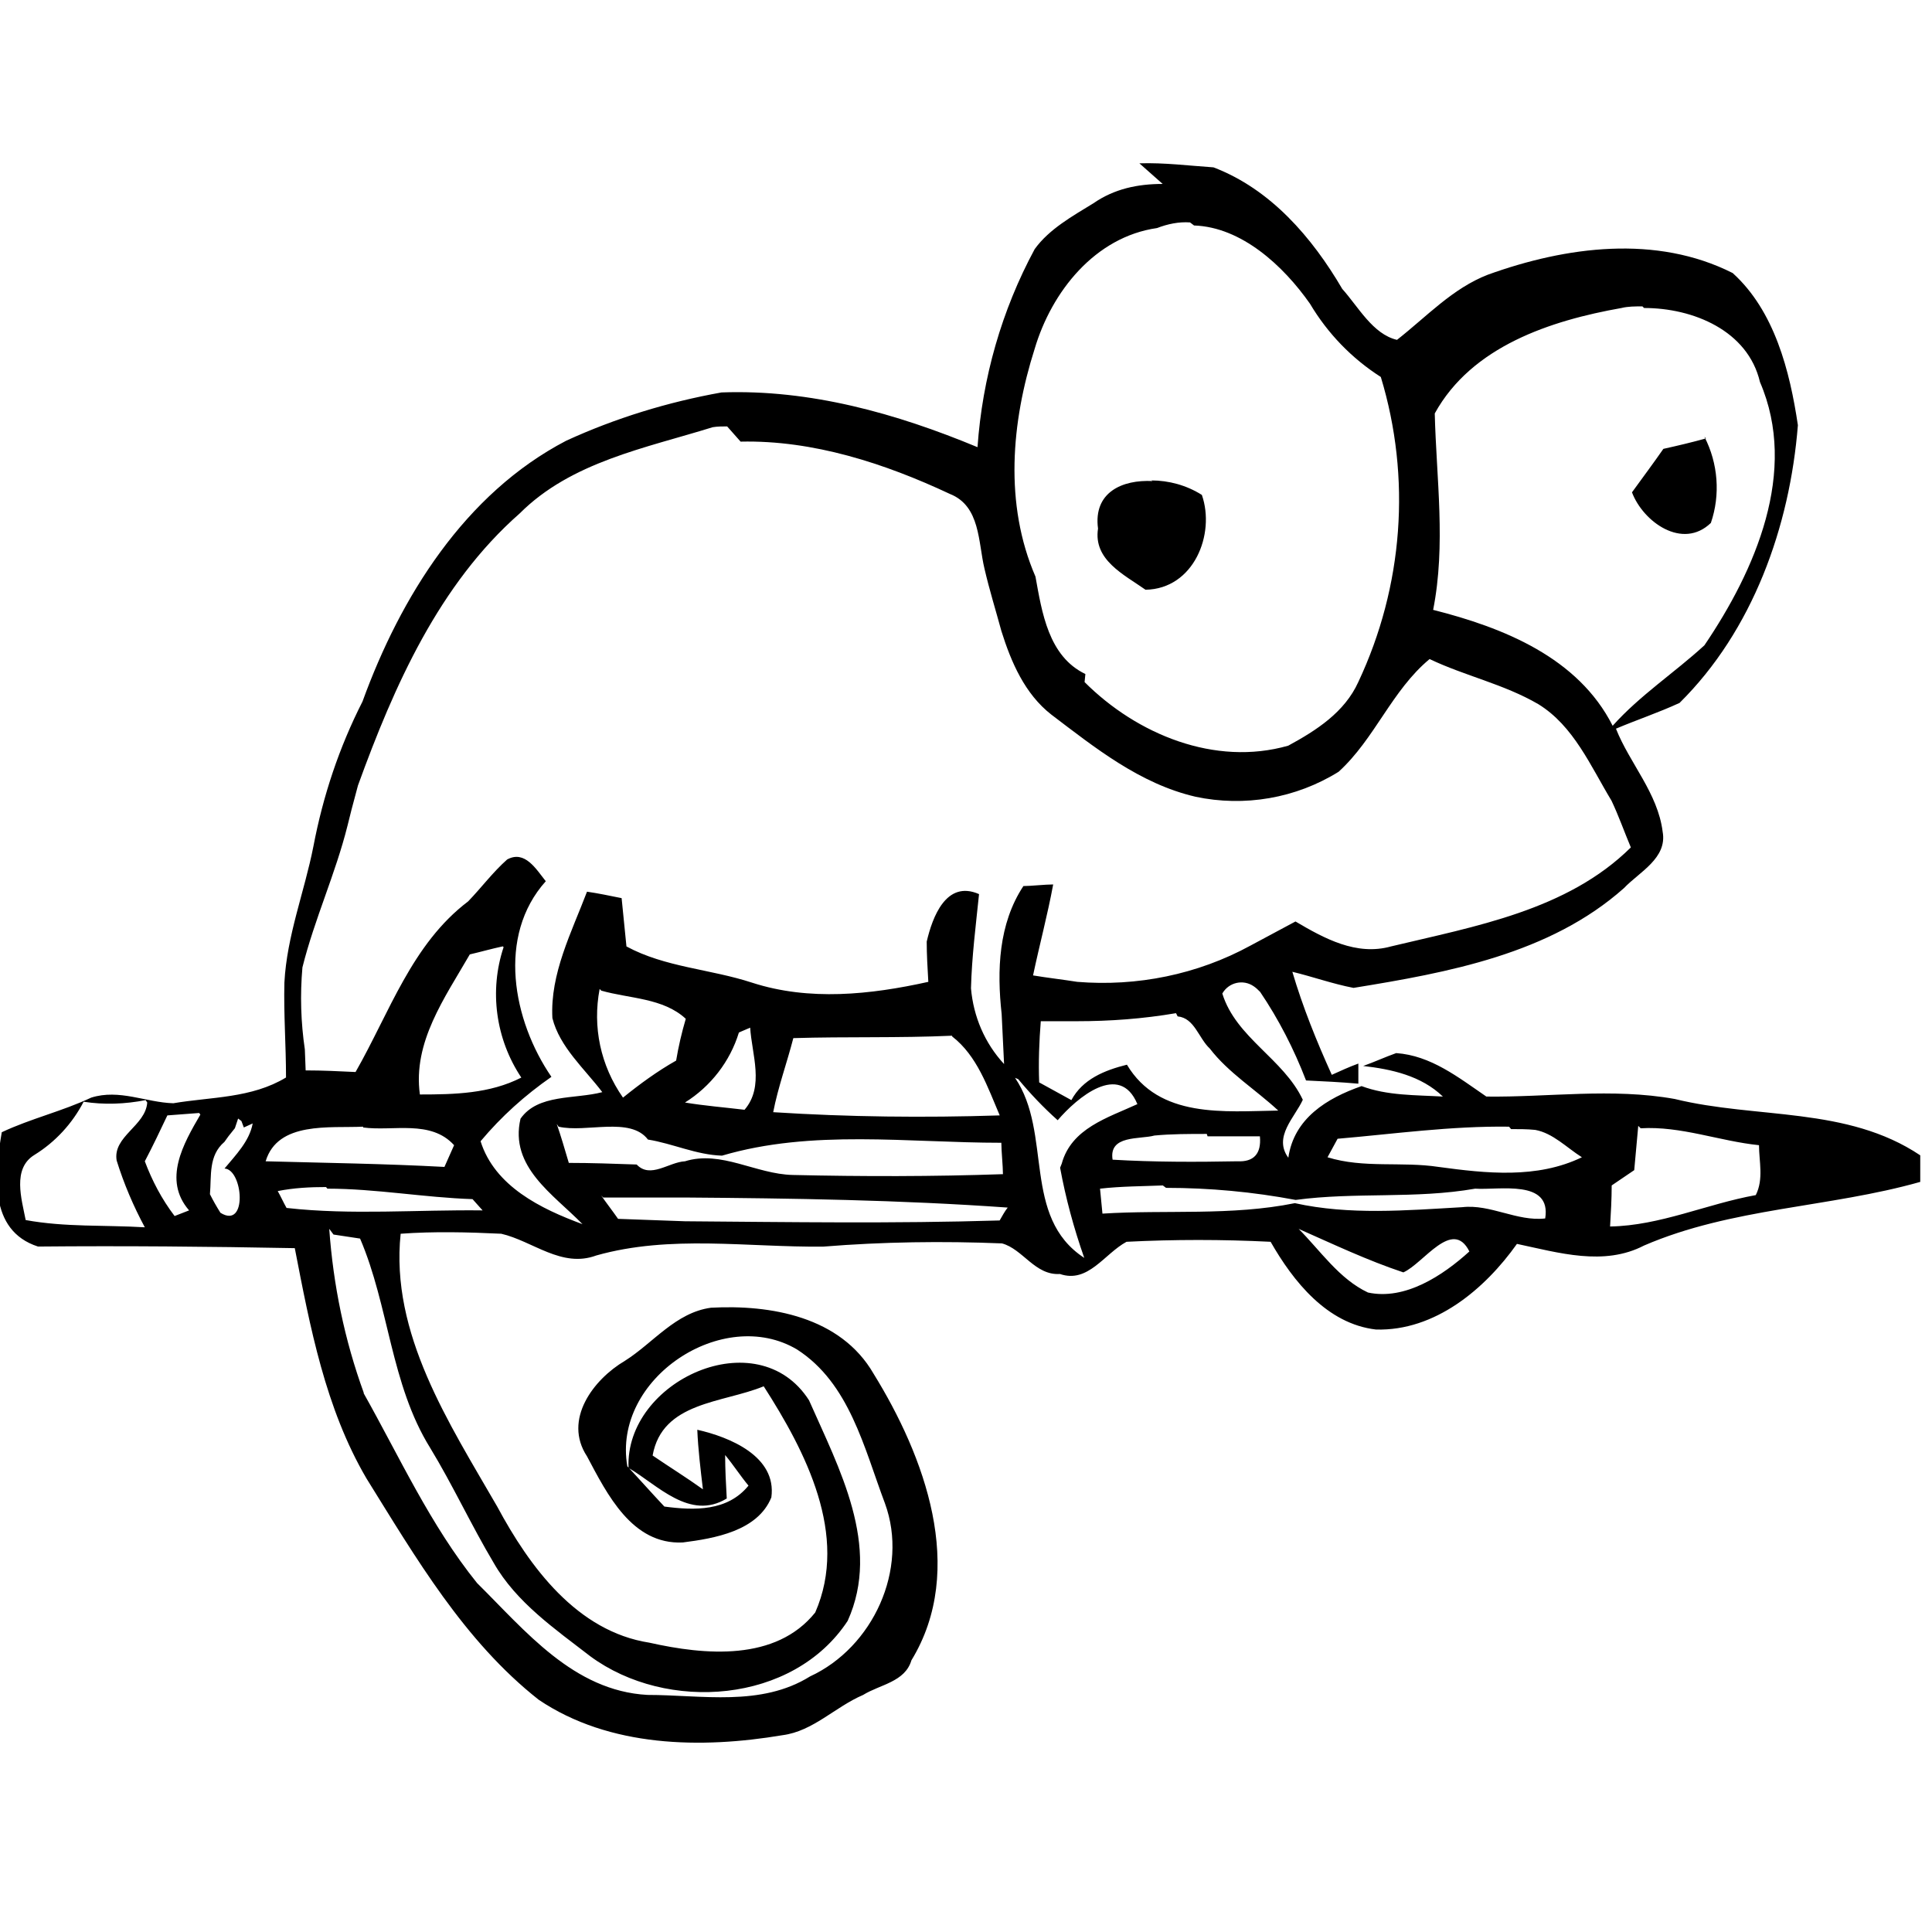 <svg viewBox="0 0 24 24" xmlns="http://www.w3.org/2000/svg"><path d="M14.443 2.285c-.31 0-.6.06-.86.24 -.26.16-.55.32-.73.57l0 0c-.41.76-.65 1.6-.71 2.46 -1.01-.42-2.08-.72-3.18-.68v0c-.67.12-1.32.32-1.93.6 -1.26.657-2.058 1.94-2.53 3.24l0 0c-.29.57-.49 1.17-.61 1.8 -.11.56-.33 1.11-.36 1.69 -.01.39.02.78.02 1.18 -.43.26-.93.24-1.4.32 -.34-.01-.67-.18-1.02-.07 -.36.17-.75.26-1.111.43 -.087.51-.17 1.22.45 1.42 1.064-.01 2.13 0 3.19.02 .19.98.38 1.99.89 2.86 .61.98 1.213 2.02 2.14 2.75 .88.593 2.02.61 3.03.44 .38-.05.65-.35 1-.5 .21-.13.52-.16.6-.43 .69-1.13.16-2.54-.47-3.56 -.41-.71-1.28-.86-2.02-.82 -.44.06-.72.44-1.07.66 -.39.23-.77.73-.47 1.186 .25.47.56 1.1 1.19 1.07 .39-.05.93-.14 1.1-.56 .07-.51-.52-.75-.92-.84 .01.24.04.49.07.74 -.21-.15-.42-.28-.625-.42 .12-.67.87-.65 1.38-.86 .52.81 1.06 1.85.64 2.81 -.49.61-1.37.53-2.06.375 -.9-.14-1.487-.94-1.89-1.69 -.6-1.04-1.33-2.15-1.2-3.39 .41-.03.83-.02 1.25 0 .39.09.75.43 1.18.27 .92-.26 1.88-.1 2.82-.11 .74-.06 1.484-.07 2.22-.04 .26.07.41.4.72.38 .35.12.55-.25.827-.4v0c.59-.03 1.19-.03 1.79 0 .28.49.7 1.02 1.31 1.09 .73.02 1.35-.5 1.75-1.064 .52.11 1.08.28 1.58.02 1.09-.47 2.3-.47 3.43-.79v-.33c-.91-.61-2.03-.45-3.05-.7 -.78-.14-1.57-.02-2.34-.03 -.35-.24-.69-.51-1.12-.54 -.14.05-.27.11-.41.16 .35.04.72.12.99.38 -.34-.02-.69-.01-1.01-.13 -.43.15-.84.4-.91.89 -.19-.26.08-.5.18-.72 -.24-.51-.83-.77-1-1.32v0c.08-.14.26-.18.39-.09 .03.02.05.04.08.07 .23.34.42.71.57 1.1 .21.01.43.02.65.04v-.25c-.11.04-.22.09-.33.14 -.19-.42-.36-.84-.49-1.28 .25.06.5.15.76.2 1.17-.19 2.439-.42 3.36-1.24 .19-.2.54-.37.48-.7 -.06-.48-.41-.85-.58-1.28 .26-.11.53-.2.79-.32 .91-.9 1.37-2.19 1.47-3.45 -.1-.673-.29-1.42-.81-1.89 -.95-.48-2.07-.33-3.04.02 -.44.17-.76.52-1.13.81 -.3-.07-.48-.41-.68-.633 -.375-.64-.89-1.24-1.6-1.51 -.3-.02-.61-.06-.92-.05Zm.39.516c.59.02 1.109.5 1.44.972 .22.37.52.68.88.91v0c.38 1.25.28 2.6-.28 3.79 -.17.375-.52.6-.87.79 -.91.26-1.88-.14-2.53-.79l.01-.1c-.46-.22-.54-.77-.62-1.21 -.39-.9-.3-1.92-.01-2.83 .21-.71.75-1.39 1.52-1.5v0c.13-.05.27-.08.41-.07Zm5.59 1.025c.61 0 1.29.28 1.44.92 .48 1.112-.06 2.34-.69 3.27 -.37.34-.8.62-1.14 1 -.43-.85-1.36-1.22-2.23-1.44 .16-.81.04-1.63.02-2.44 .46-.835 1.44-1.154 2.32-1.31 .08-.02.17-.02.26-.02Zm.77 1.62v0c-.18.05-.35.09-.53.13 -.125.18-.26.36-.39.54 .14.37.63.718.98.38v0c.12-.35.09-.74-.08-1.07 -.18-.32 0 0 0 0ZM9.2 5.486c.9-.02 1.79.27 2.6.65 .38.15.35.6.43.93 .06.26.14.516.21.774 .12.383.29.78.62 1.037 .54.41 1.1.86 1.79 1.02h-.001c.61.13 1.25.02 1.78-.31 .45-.41.66-1.01 1.13-1.4 .44.21.92.31 1.35.56 .44.27.65.77.91 1.2 .09.19.16.39.24.58 -.79.782-1.936.98-2.98 1.23 -.43.12-.83-.1-1.186-.31 -.19.1-.37.2-.56.3v0c-.66.36-1.41.51-2.15.45v0c-.19-.03-.37-.05-.55-.08 .08-.38.18-.75.25-1.13 -.1 0-.28.02-.37.02 -.31.47-.33 1.05-.27 1.59 .01.2.02.41.03.62h-.001c-.24-.26-.38-.59-.41-.94 .01-.391.06-.78.1-1.17 -.41-.18-.58.29-.65.59 0 .16.01.33.02.5 -.72.16-1.48.24-2.19.01 -.52-.17-1.08-.19-1.56-.45 -.02-.2-.04-.4-.06-.6 -.15-.03-.29-.06-.43-.08 -.19.5-.46 1.02-.43 1.57 .09.36.4.63.62.92 -.34.09-.8.02-1.016.33 -.14.6.41.94.77 1.31 -.516-.19-1.09-.47-1.266-1.03 .26-.31.55-.57.88-.8 -.48-.7-.68-1.75-.07-2.43 -.12-.15-.26-.39-.48-.27 -.18.16-.32.35-.484.52 -.7.53-.976 1.38-1.399 2.12 -.21-.01-.41-.02-.62-.02l-.01-.26v0c-.05-.34-.06-.68-.03-1.02 .15-.6.41-1.16.56-1.76l.05-.2 .08-.3c.45-1.24 1.008-2.5 2.01-3.38 .64-.64 1.56-.81 2.396-1.07 .06-.01.12-.01.18-.01Zm5.12.49c-.38-.02-.74.14-.68.59 -.06.39.32.57.59.76 .6-.01.87-.69.7-1.178l0 0c-.19-.12-.41-.18-.63-.18Zm-8.064 5.79v0c-.18.54-.1 1.14.22 1.62 -.391.2-.83.21-1.26.21 -.09-.65.31-1.202.62-1.74 .13-.03.27-.07.41-.1Zm1.213.54c.35.1.77.09 1.05.35 -.05.17-.09.34-.12.52l0-.001c-.23.13-.45.29-.66.46l0 0c-.28-.4-.38-.88-.29-1.35Zm7.16.32c.21.02.26.27.4.4 .23.3.57.51.85.77 -.67.01-1.48.1-1.88-.57 -.28.07-.55.18-.69.44l-.4-.22c-.01-.25 0-.51.02-.76h.45c.41 0 .82-.03 1.23-.1Zm-5.31.14c.02.33.18.73-.07 1.02 -.25-.03-.5-.05-.74-.09 .32-.2.56-.51.67-.87Zm2.51.11c.31.24.44.63.59.98 -.94.03-1.88.02-2.814-.04 .06-.31.17-.61.25-.92 .65-.02 1.31 0 1.97-.03Zm.82.53c.15.18.31.35.49.51 .24-.28.77-.73.99-.2 -.37.17-.82.3-.94.74l-.02.05c.07.38.17.75.3 1.12 -.78-.51-.391-1.548-.86-2.237Zm-10.82.29c-.02.29-.43.42-.38.72 .09.29.21.57.35.83 -.5-.03-.989 0-1.48-.09 -.05-.26-.17-.64.11-.81 .259-.16.47-.39.61-.66 .25.04.516.03.77-.02Zm.66.15c-.21.36-.47.81-.14 1.19l-.18.07h0c-.16-.21-.28-.44-.37-.68 .1-.19.19-.38.28-.57 .13-.01.26-.02.395-.03Zm.51.08l.03.08 .11-.05c-.04.22-.21.391-.35.56 .23.01.29.76-.05.55l-.001-.001c-.05-.08-.09-.15-.13-.23 .02-.23-.02-.48.18-.65l.05-.07 .08-.1 .04-.12Zm3.94.07c.34.08.89-.13 1.11.16 .31.05.6.19.92.2 1.12-.33 2.31-.16 3.47-.16 0 .1.02.29.02.39 -.87.03-1.737.03-2.61.01 -.46-.01-.89-.31-1.34-.17 -.2.01-.43.22-.6.04 -.28-.01-.57-.02-.843-.02 -.05-.17-.1-.34-.15-.484Zm-2.428.01c.375.05.84-.1 1.13.22l-.12.27c-.74-.04-1.48-.05-2.221-.07 .15-.5.8-.41 1.21-.43Zm15.87.01c.5-.03.98.16 1.47.21 0 .2.06.42-.04.62 -.61.11-1.19.38-1.81.39 .01-.17.02-.34.02-.51l.28-.19 .05-.55Zm-1.61.01c.1 0 .2 0 .3.01 .22.04.39.22.58.34 -.56.27-1.19.2-1.78.12 -.46-.07-.93.02-1.38-.12l.125-.23c.7-.06 1.41-.16 2.13-.15Zm-3.77.09c.21 0 .43 0 .65 0 .02.22-.08.32-.28.31 -.52.01-1.04.01-1.55-.02 -.05-.31.34-.25.52-.3 .21-.02.43-.02.65-.02Zm-.516.64c.54 0 1.08.05 1.61.15 .74-.1 1.49-.01 2.23-.14 .3.02.95-.12.87.37 -.35.04-.68-.18-1.03-.14 -.7.04-1.4.1-2.08-.05 -.79.16-1.6.08-2.39.13v0c-.01-.11-.02-.21-.03-.31 .26-.03.54-.03.78-.04Zm-10.418.01c.6 0 1.2.11 1.803.13l.125.14c-.81-.01-1.63.06-2.43-.03H3.56c-.04-.07-.07-.14-.11-.21 .2-.04.4-.05.6-.05Zm3.426.11c.34 0 .68 0 1.02 0 1.33.01 2.67.03 4.006.125h-.001c-.04.05-.07.11-.1.16 -1.31.04-2.606.02-3.91.01l-.83-.03c-.07-.1-.14-.19-.21-.29Zm8.64.39c.43.19.85.39 1.3.54 .25-.11.61-.68.82-.26 -.33.3-.8.61-1.26.51 -.36-.17-.59-.52-.87-.8Zm-11.99.07l.33.05c.36.84.38 1.81.87 2.599 .28.46.51.96.79 1.43 .28.49.76.82 1.2 1.16 .95.7 2.52.59 3.197-.44 .42-.93-.11-1.9-.48-2.74 -.64-1-2.29-.24-2.242.84 .36.21.76.66 1.22.38h0c-.01-.18-.02-.36-.02-.54 .1.12.19.26.29.38 -.26.32-.67.31-1.045.26 -.16-.17-.31-.34-.46-.5 -.19-1.09 1.19-2 2.11-1.45 .65.42.83 1.22 1.09 1.91 .3.82-.15 1.79-.93 2.15 -.61.38-1.346.23-2.02.23 -.92-.05-1.52-.8-2.117-1.39 -.58-.72-.96-1.56-1.41-2.36H4.52c-.24-.66-.38-1.34-.43-2.04Z"/></svg>